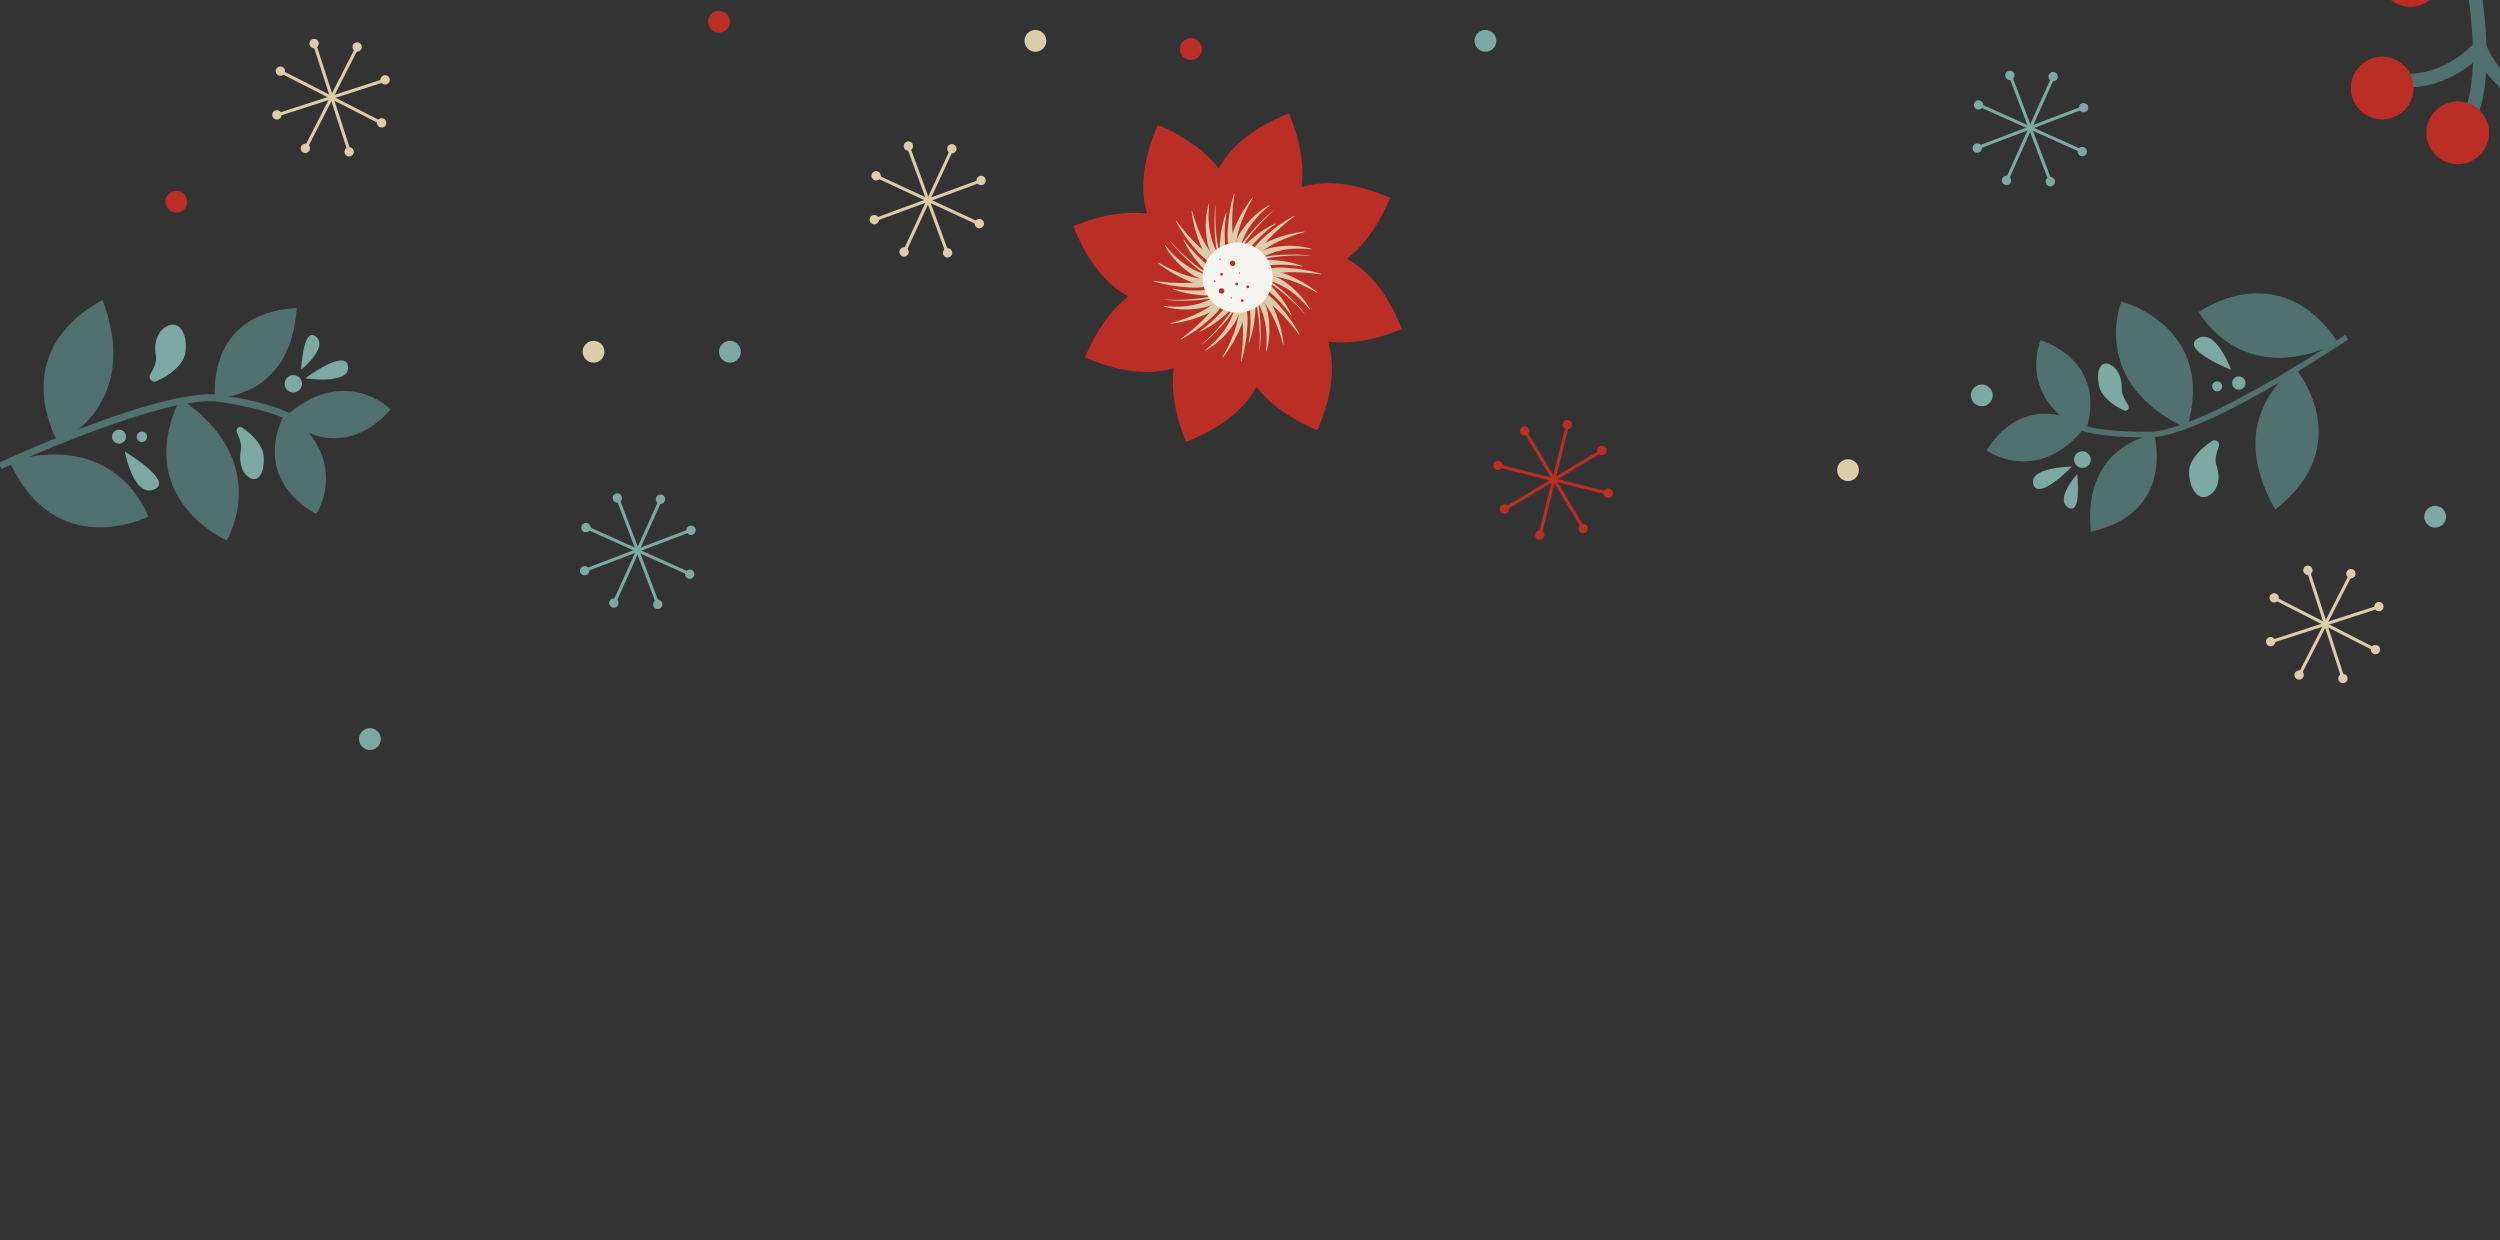 <svg width="375" height="186" viewBox="0 0 375 186" fill="none" xmlns="http://www.w3.org/2000/svg">
<rect x="0" y="0" width="375" height="186" fill="#333333" stroke="none"/>
<g clip-path="url(#clip0_1_3548)">
<path d="M187.229 42.482C187.229 42.482 170.229 47.496 177.915 66.285C197.653 58.489 187.229 42.482 187.229 42.482Z" fill="#BB2E26"/>
<path d="M186.171 43.361C186.171 43.361 170.606 34.888 162.754 53.608C182.226 62.051 186.171 43.361 186.171 43.361Z" fill="#BB2E26"/>
<path d="M184.803 43.234C184.803 43.234 179.789 26.234 161 33.92C168.797 53.658 184.803 43.234 184.803 43.234Z" fill="#BB2E26"/>
<path d="M183.921 42.174C183.921 42.174 192.395 26.609 173.675 18.757C165.232 38.229 183.921 42.174 183.921 42.174Z" fill="#BB2E26"/>
<path d="M184.051 40.803C184.051 40.803 201.051 35.789 193.366 17C173.627 24.797 184.051 40.803 184.051 40.803Z" fill="#BB2E26"/>
<path d="M185.109 39.926C185.109 39.926 200.675 48.4 208.527 29.68C189.055 21.237 185.109 39.926 185.109 39.926Z" fill="#BB2E26"/>
<path d="M186.48 40.054C186.48 40.054 191.494 57.054 210.284 49.368C202.487 29.63 186.48 40.054 186.48 40.054Z" fill="#BB2E26"/>
<path d="M187.358 41.111C187.358 41.111 178.885 56.677 197.605 64.529C206.048 45.057 187.358 41.111 187.358 41.111Z" fill="#BB2E26"/>
<path d="M186.12 54.191C186.367 52.473 186.503 50.722 186.433 48.994C186.289 47.268 186.106 45.634 185.715 43.919L185.787 43.877C187.036 45.251 187.249 47.226 187.099 48.996C187.005 50.767 186.705 52.515 186.2 54.21L186.12 54.191Z" fill="#DCCDAA"/>
<path d="M183.355 53.58C185.026 50.684 186.402 47.31 185.714 43.922L185.786 43.88C187.717 46.122 186.136 49.266 184.915 51.463C184.46 52.215 183.977 52.948 183.422 53.627L183.355 53.578V53.58Z" fill="#DCCDAA"/>
<path d="M180.809 52.484C182.28 51.322 183.576 49.89 184.447 48.234C184.699 47.681 184.935 47.115 185.152 46.552C185.471 45.803 185.648 45.021 185.898 44.177H185.981C186.453 45.92 185.804 47.781 184.702 49.141C183.659 50.528 182.355 51.702 180.851 52.554L180.807 52.484H180.809Z" fill="#DCCDAA"/>
<path d="M179.93 49.69C181.597 48.553 182.993 47.085 184.252 45.534C184.719 45.062 185.143 44.563 185.692 44.097L185.765 44.138C185.479 45.537 184.535 46.68 183.428 47.529C182.382 48.428 181.223 49.191 179.971 49.762L179.932 49.69H179.93Z" fill="#DCCDAA"/>
<path d="M180.071 51.827C182.529 49.665 184.669 47.113 186.125 44.169L186.15 44.177C185.704 45.781 184.741 47.191 183.653 48.428C182.568 49.64 181.356 50.911 180.068 51.824L180.071 51.827Z" fill="#DCCDAA"/>
<path d="M177.104 50.858C178.494 49.818 179.826 48.677 181 47.404C182.121 46.08 183.145 44.796 184.08 43.309L184.16 43.331C184.071 45.187 182.826 46.732 181.469 47.878C180.151 49.063 178.7 50.087 177.146 50.93L177.102 50.858H177.104Z" fill="#DCCDAA"/>
<path d="M175.586 48.472C178.816 47.604 182.176 46.194 184.084 43.309L184.165 43.331C183.943 46.28 180.605 47.385 178.186 48.078C177.331 48.289 176.471 48.464 175.6 48.553L175.586 48.469V48.472Z" fill="#DCCDAA"/>
<path d="M174.559 45.895C176.421 46.111 178.349 46.017 180.136 45.462C180.705 45.251 181.271 45.015 181.823 44.771C182.581 44.466 183.255 44.039 184.029 43.62L184.09 43.678C183.191 45.245 181.415 46.103 179.673 46.286C177.955 46.53 176.202 46.436 174.537 45.975L174.557 45.895H174.559Z" fill="#DCCDAA"/>
<path d="M175.913 43.301C177.897 43.678 179.922 43.625 181.909 43.417C182.575 43.414 183.227 43.359 183.942 43.417L183.965 43.498C182.774 44.286 181.298 44.427 179.914 44.244C178.538 44.139 177.178 43.858 175.891 43.378L175.916 43.298L175.913 43.301Z" fill="#DCCDAA"/>
<path d="M174.501 44.91C177.767 45.121 181.085 44.829 184.195 43.775L184.206 43.8C182.758 44.618 181.079 44.932 179.434 45.04C177.808 45.132 176.052 45.17 174.498 44.907L174.501 44.91Z" fill="#DCCDAA"/>
<path d="M173.088 42.127C174.805 42.374 176.556 42.51 178.285 42.441C180.01 42.297 181.645 42.113 183.359 41.722L183.401 41.794C182.027 43.043 180.052 43.257 178.282 43.107C176.512 43.012 174.764 42.713 173.068 42.208L173.088 42.127Z" fill="#DCCDAA"/>
<path d="M173.701 39.363C176.598 41.034 179.972 42.41 183.36 41.722L183.401 41.794C181.16 43.725 178.016 42.143 175.818 40.923C175.067 40.468 174.334 39.985 173.654 39.43L173.704 39.363H173.701Z" fill="#DCCDAA"/>
<path d="M174.798 36.813C175.96 38.284 177.392 39.58 179.049 40.451C179.601 40.703 180.167 40.939 180.73 41.156C181.479 41.475 182.262 41.652 183.105 41.902V41.985C181.363 42.457 179.501 41.808 178.141 40.706C176.754 39.663 175.58 38.359 174.729 36.855L174.798 36.81V36.813Z" fill="#DCCDAA"/>
<path d="M177.588 35.937C178.725 37.605 180.193 39 181.744 40.26C182.216 40.726 182.715 41.151 183.181 41.7L183.14 41.772C181.741 41.486 180.598 40.543 179.749 39.436C178.85 38.39 178.087 37.23 177.516 35.979L177.588 35.94V35.937Z" fill="#DCCDAA"/>
<path d="M175.455 36.078C177.617 38.537 180.169 40.676 183.113 42.133L183.105 42.158C181.501 41.711 180.092 40.748 178.854 39.66C177.642 38.576 176.371 37.363 175.458 36.076L175.455 36.078Z" fill="#DCCDAA"/>
<path d="M176.425 33.112C177.466 34.502 178.606 35.834 179.88 37.008C181.203 38.129 182.488 39.152 183.975 40.087L183.953 40.168C182.097 40.079 180.551 38.833 179.405 37.477C178.221 36.159 177.197 34.708 176.353 33.154L176.425 33.109V33.112Z" fill="#DCCDAA"/>
<path d="M178.813 31.592C179.681 34.821 181.091 38.181 183.976 40.09L183.954 40.171C181.005 39.949 179.9 36.611 179.207 34.192C178.996 33.337 178.821 32.477 178.732 31.606L178.816 31.592H178.813Z" fill="#DCCDAA"/>
<path d="M181.389 30.565C181.173 32.427 181.267 34.355 181.822 36.142C182.033 36.711 182.269 37.277 182.513 37.829C182.818 38.587 183.245 39.261 183.664 40.035L183.606 40.096C182.038 39.197 181.181 37.421 180.998 35.679C180.754 33.961 180.848 32.208 181.309 30.543L181.389 30.562V30.565Z" fill="#DCCDAA"/>
<path d="M183.983 31.916C183.606 33.9 183.659 35.925 183.867 37.912C183.869 38.578 183.925 39.23 183.867 39.946L183.786 39.968C182.998 38.778 182.857 37.302 183.04 35.917C183.145 34.541 183.425 33.181 183.905 31.894L183.986 31.919L183.983 31.916Z" fill="#DCCDAA"/>
<path d="M182.375 30.507C182.164 33.772 182.455 37.091 183.51 40.201L183.485 40.212C182.666 38.764 182.353 37.085 182.245 35.44C182.153 33.814 182.114 32.058 182.378 30.504L182.375 30.507Z" fill="#DCCDAA"/>
<path d="M185.154 29.095C184.907 30.812 184.771 32.563 184.84 34.291C184.985 36.017 185.168 37.651 185.559 39.366L185.487 39.408C184.238 38.034 184.025 36.059 184.174 34.289C184.269 32.518 184.568 30.77 185.073 29.075L185.154 29.095Z" fill="#DCCDAA"/>
<path d="M187.918 29.708C186.248 32.605 184.872 35.978 185.56 39.366L185.488 39.408C183.557 37.166 185.138 34.022 186.359 31.825C186.814 31.073 187.297 30.34 187.852 29.661L187.918 29.711V29.708Z" fill="#DCCDAA"/>
<path d="M190.468 30.804C188.998 31.966 187.702 33.398 186.831 35.054C186.578 35.606 186.342 36.173 186.126 36.736C185.807 37.485 185.629 38.267 185.379 39.111H185.296C184.825 37.368 185.474 35.507 186.575 34.147C187.619 32.76 188.923 31.586 190.426 30.734L190.471 30.804H190.468Z" fill="#DCCDAA"/>
<path d="M191.345 33.595C189.677 34.732 188.281 36.2 187.022 37.751C186.556 38.223 186.131 38.722 185.582 39.188L185.51 39.147C185.795 37.748 186.739 36.605 187.846 35.756C188.892 34.857 190.052 34.094 191.303 33.523L191.342 33.595H191.345Z" fill="#DCCDAA"/>
<path d="M191.202 31.459C188.744 33.62 186.605 36.173 185.148 39.117L185.123 39.108C185.57 37.505 186.532 36.095 187.62 34.858C188.705 33.645 189.917 32.375 191.205 31.462L191.202 31.459Z" fill="#DCCDAA"/>
<path d="M194.167 32.43C192.777 33.47 191.445 34.61 190.272 35.884C189.151 37.207 188.127 38.492 187.192 39.979L187.111 39.957C187.2 38.101 188.446 36.555 189.803 35.41C191.121 34.225 192.572 33.201 194.125 32.357L194.17 32.43H194.167Z" fill="#DCCDAA"/>
<path d="M195.688 34.816C192.459 35.684 189.099 37.094 187.19 39.979L187.109 39.957C187.331 37.008 190.669 35.904 193.089 35.21C193.943 34.999 194.803 34.824 195.675 34.735L195.688 34.819V34.816Z" fill="#DCCDAA"/>
<path d="M196.716 37.393C194.854 37.177 192.926 37.271 191.139 37.826C190.571 38.037 190.005 38.273 189.452 38.517C188.695 38.822 188.021 39.249 187.247 39.668L187.186 39.61C188.085 38.042 189.86 37.185 191.603 37.002C193.32 36.758 195.074 36.852 196.738 37.313L196.719 37.393H196.716Z" fill="#DCCDAA"/>
<path d="M195.364 39.987C193.381 39.61 191.355 39.663 189.368 39.871C188.703 39.874 188.051 39.929 187.335 39.871L187.312 39.791C188.503 39.002 189.979 38.861 191.363 39.044C192.74 39.15 194.099 39.43 195.387 39.91L195.362 39.99L195.364 39.987Z" fill="#DCCDAA"/>
<path d="M196.774 38.378C193.508 38.167 190.19 38.459 187.079 39.513L187.068 39.488C188.517 38.669 190.195 38.356 191.841 38.248C193.467 38.156 195.223 38.117 196.777 38.381L196.774 38.378Z" fill="#DCCDAA"/>
<path d="M198.188 41.161C196.471 40.914 194.72 40.778 192.991 40.847C191.266 40.992 189.631 41.175 187.917 41.566L187.875 41.494C189.248 40.245 191.224 40.032 192.994 40.181C194.764 40.276 196.512 40.575 198.208 41.08L198.188 41.161Z" fill="#DCCDAA"/>
<path d="M197.575 43.924C194.678 42.254 191.304 40.878 187.917 41.566L187.875 41.494C190.117 39.563 193.26 41.144 195.458 42.365C196.21 42.82 196.942 43.303 197.622 43.858L197.572 43.924H197.575Z" fill="#DCCDAA"/>
<path d="M196.481 46.471C195.318 45.001 193.887 43.705 192.23 42.834C191.678 42.581 191.112 42.345 190.549 42.129C189.8 41.81 189.017 41.632 188.174 41.383V41.299C189.916 40.828 191.778 41.477 193.138 42.578C194.525 43.622 195.698 44.926 196.55 46.429L196.481 46.474V46.471Z" fill="#DCCDAA"/>
<path d="M193.687 47.348C192.55 45.68 191.082 44.285 189.531 43.025C189.059 42.559 188.56 42.134 188.094 41.585L188.135 41.513C189.534 41.798 190.677 42.742 191.526 43.849C192.425 44.895 193.188 46.055 193.759 47.306L193.687 47.345V47.348Z" fill="#DCCDAA"/>
<path d="M195.824 47.209C193.662 44.751 191.11 42.611 188.166 41.155L188.174 41.13C189.778 41.577 191.188 42.539 192.425 43.627C193.637 44.712 194.908 45.924 195.821 47.212L195.824 47.209Z" fill="#DCCDAA"/>
<path d="M194.853 50.176C193.812 48.786 192.672 47.454 191.398 46.28C190.075 45.159 188.79 44.136 187.303 43.201L187.325 43.12C189.181 43.209 190.727 44.455 191.873 45.812C193.057 47.129 194.081 48.581 194.925 50.134L194.853 50.179V50.176Z" fill="#DCCDAA"/>
<path d="M192.466 51.696C191.598 48.467 190.188 45.107 187.303 43.198L187.325 43.117C190.274 43.339 191.379 46.677 192.072 49.096C192.283 49.951 192.458 50.811 192.547 51.682L192.464 51.696H192.466Z" fill="#DCCDAA"/>
<path d="M189.888 52.723C190.105 50.861 190.011 48.933 189.456 47.146C189.245 46.577 189.009 46.011 188.765 45.459C188.46 44.702 188.032 44.028 187.613 43.253L187.672 43.192C189.239 44.091 190.097 45.867 190.28 47.609C190.524 49.327 190.429 51.081 189.969 52.745L189.888 52.726V52.723Z" fill="#DCCDAA"/>
<path d="M187.294 51.369C187.671 49.385 187.618 47.359 187.41 45.373C187.408 44.707 187.352 44.055 187.41 43.339L187.491 43.317C188.279 44.507 188.42 45.983 188.237 47.368C188.132 48.744 187.851 50.103 187.371 51.391L187.291 51.366L187.294 51.369Z" fill="#DCCDAA"/>
<path d="M188.902 52.781C189.113 49.516 188.822 46.197 187.768 43.087L187.793 43.076C188.611 44.524 188.925 46.203 189.033 47.848C189.124 49.474 189.163 51.23 188.9 52.784L188.902 52.781Z" fill="#DCCDAA"/>
<path d="M185.637 46.901C188.541 46.901 190.895 44.547 190.895 41.644C190.895 38.74 188.541 36.386 185.637 36.386C182.733 36.386 180.379 38.74 180.379 41.644C180.379 44.547 182.733 46.901 185.637 46.901Z" fill="#F6F4EE"/>
<path d="M184.886 39.91C185.114 39.91 185.299 39.725 185.299 39.496C185.299 39.268 185.114 39.083 184.886 39.083C184.658 39.083 184.473 39.268 184.473 39.496C184.473 39.725 184.658 39.91 184.886 39.91Z" fill="#BB2E26"/>
<path d="M183.228 44.055C183.456 44.055 183.641 43.87 183.641 43.642C183.641 43.414 183.456 43.228 183.228 43.228C183 43.228 182.814 43.414 182.814 43.642C182.814 43.87 183 44.055 183.228 44.055Z" fill="#BB2E26"/>
<path d="M183.228 41.361C183.343 41.361 183.436 41.268 183.436 41.153C183.436 41.038 183.343 40.945 183.228 40.945C183.113 40.945 183.02 41.038 183.02 41.153C183.02 41.268 183.113 41.361 183.228 41.361Z" fill="#BB2E26"/>
<path d="M185.509 42.812C185.624 42.812 185.717 42.719 185.717 42.604C185.717 42.489 185.624 42.396 185.509 42.396C185.394 42.396 185.301 42.489 185.301 42.604C185.301 42.719 185.394 42.812 185.509 42.812Z" fill="#BB2E26"/>
<path d="M187.165 43.229C187.28 43.229 187.374 43.135 187.374 43.02C187.374 42.905 187.28 42.812 187.165 42.812C187.05 42.812 186.957 42.905 186.957 43.02C186.957 43.135 187.05 43.229 187.165 43.229Z" fill="#BB2E26"/>
<path d="M186.337 45.301C186.452 45.301 186.546 45.208 186.546 45.093C186.546 44.978 186.452 44.885 186.337 44.885C186.222 44.885 186.129 44.978 186.129 45.093C186.129 45.208 186.222 45.301 186.337 45.301Z" fill="#BB2E26"/>
<path d="M185.921 41.05C185.978 41.05 186.024 41.004 186.024 40.947C186.024 40.891 185.978 40.845 185.921 40.845C185.864 40.845 185.818 40.891 185.818 40.947C185.818 41.004 185.864 41.05 185.921 41.05Z" fill="#BB2E26"/>
<path d="M184.679 44.78C184.736 44.78 184.782 44.734 184.782 44.677C184.782 44.62 184.736 44.574 184.679 44.574C184.622 44.574 184.576 44.62 184.576 44.677C184.576 44.734 184.622 44.78 184.679 44.78Z" fill="#BB2E26"/>
<path d="M182.191 42.293C182.247 42.293 182.293 42.247 182.293 42.191C182.293 42.134 182.247 42.088 182.191 42.088C182.134 42.088 182.088 42.134 182.088 42.191C182.088 42.247 182.134 42.293 182.191 42.293Z" fill="#BB2E26"/>
<path d="M183.019 38.975C183.076 38.975 183.122 38.929 183.122 38.872C183.122 38.816 183.076 38.77 183.019 38.77C182.962 38.77 182.916 38.816 182.916 38.872C182.916 38.929 182.962 38.975 183.019 38.975Z" fill="#BB2E26"/>
<path d="M370.433 -5.542C370.433 -5.542 374.623 13.584 369.141 19.491" stroke="#50716D" stroke-width="2.046" stroke-miterlimit="10"/>
<path d="M371.888 7.169C371.888 7.169 366.393 13.473 358.51 11.808" stroke="#50716D" stroke-width="2.046" stroke-miterlimit="10"/>
<path d="M371.777 6.641C371.777 6.641 374.298 14.23 382.247 15.564" stroke="#50716D" stroke-width="2.046" stroke-miterlimit="10"/>
<path d="M357.328 17.912C359.926 17.912 362.033 15.806 362.033 13.207C362.033 10.609 359.926 8.502 357.328 8.502C354.729 8.502 352.623 10.609 352.623 13.207C352.623 15.806 354.729 17.912 357.328 17.912Z" fill="#BB2E26"/>
<path d="M368.662 24.625C371.26 24.625 373.367 22.519 373.367 19.921C373.367 17.322 371.26 15.216 368.662 15.216C366.063 15.216 363.957 17.322 363.957 19.921C363.957 22.519 366.063 24.625 368.662 24.625Z" fill="#BB2E26"/>
<path d="M407.624 11.018C407.624 11.018 364.471 2.353 353.74 -26.853" stroke="#50716D" stroke-width="2.455" stroke-miterlimit="10"/>
<path d="M361.55 1.024C364.149 1.024 366.255 -1.083 366.255 -3.681C366.255 -6.279 364.149 -8.386 361.55 -8.386C358.952 -8.386 356.846 -6.279 356.846 -3.681C356.846 -1.083 358.952 1.024 361.55 1.024Z" fill="#BB2E26"/>
<path d="M323.123 65.171C323.123 65.171 312.332 66.501 313.623 79.75C326.491 76.905 323.123 65.171 323.123 65.171Z" fill="#50716D"/>
<path d="M344.293 55.208C344.293 55.208 333.163 62.28 341.285 76.422C353.919 66.582 344.293 55.208 344.293 55.208Z" fill="#50716D"/>
<path d="M318.2 45.227C318.2 45.227 313.229 57.44 328.044 64.259C332.637 48.918 318.2 45.227 318.2 45.227Z" fill="#50716D"/>
<path d="M329.832 46.795C329.832 46.795 336.023 58.438 350.751 51.433C341.918 38.078 329.832 46.795 329.832 46.795Z" fill="#50716D"/>
<path d="M306.093 51.05C306.093 51.05 302.334 59.703 312.818 64.826C316.359 53.93 306.093 51.05 306.093 51.05Z" fill="#50716D"/>
<path d="M298 67.568C298 67.568 305.655 73.081 312.891 63.926C302.997 58.149 298 67.568 298 67.568Z" fill="#50716D"/>
<path d="M352 50.569C352 50.569 330.331 65.192 322.345 65.192C314.359 65.192 312.392 64.175 312.392 64.175" stroke="#50716D" stroke-width="0.837" stroke-miterlimit="10"/>
<path d="M332.821 66.997C333.072 66.371 332.383 65.786 331.815 66.146C330.06 67.258 328.296 69.145 328.357 70.885C328.457 73.73 329.965 75.19 331.398 74.305C332.831 73.418 333.086 71.486 332.459 69.8C332.168 69.022 332.442 67.938 332.821 66.997Z" fill="#7CAAA3"/>
<path d="M319.185 60.68C319.522 61.178 319.137 61.782 318.622 61.561C317.032 60.871 315.257 59.521 314.899 58.022C314.311 55.57 315.114 54.092 316.405 54.635C317.696 55.179 318.342 56.796 318.258 58.336C318.221 59.047 318.679 59.934 319.185 60.682V60.68Z" fill="#7CAAA3"/>
<path d="M335.822 58.453C336.373 58.453 336.82 58.006 336.82 57.455C336.82 56.904 336.373 56.457 335.822 56.457C335.271 56.457 334.824 56.904 334.824 57.455C334.824 58.006 335.271 58.453 335.822 58.453Z" fill="#7CAAA3"/>
<path d="M332.577 58.704C332.99 58.704 333.326 58.368 333.326 57.955C333.326 57.541 332.99 57.206 332.577 57.206C332.163 57.206 331.828 57.541 331.828 57.955C331.828 58.368 332.163 58.704 332.577 58.704Z" fill="#7CAAA3"/>
<path d="M312.36 70.184C313.05 70.184 313.609 69.625 313.609 68.936C313.609 68.246 313.05 67.687 312.36 67.687C311.67 67.687 311.111 68.246 311.111 68.936C311.111 69.625 311.67 70.184 312.36 70.184Z" fill="#7CAAA3"/>
<path d="M310.797 69.981C310.797 69.981 305.737 75.227 305.001 72.642C304.265 70.057 310.797 69.981 310.797 69.981Z" fill="#7CAAA3"/>
<path d="M311.576 71.109C311.576 71.109 312.308 77.369 310.239 76.135C308.17 74.901 311.576 71.109 311.576 71.109Z" fill="#7CAAA3"/>
<path d="M334.663 55.474C334.663 55.474 326.924 52.411 329.653 50.776C332.381 49.14 334.663 55.474 334.663 55.474Z" fill="#7CAAA3"/>
<path d="M32.256 59.654C32.256 59.654 43.619 60.087 44.504 46.193C30.742 46.976 32.256 59.654 32.256 59.654Z" fill="#50716D"/>
<path d="M8.733 66.399C8.733 66.399 21.406 60.959 15.387 45C0.696 53.045 8.733 66.399 8.733 66.399Z" fill="#50716D"/>
<path d="M34 81.068C34 81.068 41.176 69.291 27.023 59.774C19.714 74.843 34 81.068 34 81.068Z" fill="#50716D"/>
<path d="M22.253 77.503C22.253 77.503 17.81 64.446 1.434 69.215C8.319 84.483 22.253 77.503 22.253 77.503Z" fill="#50716D"/>
<path d="M47.474 77.083C47.474 77.083 52.801 68.779 42.836 61.734C37.357 72.389 47.474 77.083 47.474 77.083Z" fill="#50716D"/>
<path d="M58.592 61.385C58.592 61.385 51.61 54.413 42.609 62.653C51.858 70.273 58.592 61.385 58.592 61.385Z" fill="#50716D"/>
<path d="M0 69.897C0 69.897 24.818 58.425 33.064 59.761C41.31 61.098 43.168 62.476 43.168 62.476" stroke="#50716D" stroke-width="1.044" stroke-miterlimit="10"/>
<path d="M22.55 56.146C22.187 56.749 22.798 57.469 23.445 57.193C25.445 56.337 27.58 54.684 27.807 52.878C28.18 49.926 26.865 48.164 25.238 48.84C23.612 49.516 23.022 51.468 23.39 53.314C23.56 54.167 23.095 55.238 22.547 56.146H22.55Z" fill="#7CAAA3"/>
<path d="M35.569 64.951C35.306 64.382 35.804 63.82 36.297 64.136C37.822 65.115 39.43 66.806 39.55 68.414C39.745 71.043 38.67 72.437 37.428 71.659C36.185 70.881 35.791 69.103 36.133 67.529C36.292 66.801 35.966 65.809 35.569 64.953V64.951Z" fill="#7CAAA3"/>
<path d="M17.855 66.54C18.431 66.54 18.899 66.072 18.899 65.496C18.899 64.919 18.431 64.452 17.855 64.452C17.278 64.452 16.811 64.919 16.811 65.496C16.811 66.072 17.278 66.54 17.855 66.54Z" fill="#7CAAA3"/>
<path d="M21.285 66.307C21.718 66.307 22.068 65.957 22.068 65.524C22.068 65.092 21.718 64.741 21.285 64.741C20.852 64.741 20.502 65.092 20.502 65.524C20.502 65.957 20.852 66.307 21.285 66.307Z" fill="#7CAAA3"/>
<path d="M43.996 58.873C44.717 58.873 45.302 58.289 45.302 57.568C45.302 56.847 44.717 56.263 43.996 56.263C43.276 56.263 42.691 56.847 42.691 57.568C42.691 58.289 43.276 58.873 43.996 58.873Z" fill="#7CAAA3"/>
<path d="M45.783 56.749C45.783 56.749 51.886 52.178 52.212 54.971C52.539 57.764 45.783 56.749 45.783 56.749Z" fill="#7CAAA3"/>
<path d="M45.17 55.457C45.17 55.457 45.46 48.871 47.391 50.489C49.32 52.108 45.17 55.457 45.17 55.457Z" fill="#7CAAA3"/>
<path d="M18.719 67.735C18.719 67.735 26.195 72.194 23.104 73.423C20.013 74.655 18.719 67.735 18.719 67.735Z" fill="#7CAAA3"/>
<path d="M135.817 37.431L142.808 22.335" stroke="#DCCDAA" stroke-width="0.466" stroke-miterlimit="10"/>
<path d="M135.608 38.495C135.994 38.495 136.307 38.182 136.307 37.795C136.307 37.409 135.994 37.096 135.608 37.096C135.221 37.096 134.908 37.409 134.908 37.795C134.908 38.182 135.221 38.495 135.608 38.495Z" fill="#DCCDAA"/>
<path d="M142.78 23.01C143.166 23.01 143.479 22.697 143.479 22.31C143.479 21.924 143.166 21.611 142.78 21.611C142.393 21.611 142.08 21.924 142.08 22.31C142.08 22.697 142.393 23.01 142.78 23.01Z" fill="#DCCDAA"/>
<path d="M131.553 32.841L147.168 27.109" stroke="#DCCDAA" stroke-width="0.466" stroke-miterlimit="10"/>
<path d="M131.143 33.651C131.529 33.651 131.843 33.338 131.843 32.952C131.843 32.565 131.529 32.252 131.143 32.252C130.757 32.252 130.443 32.565 130.443 32.952C130.443 33.338 130.757 33.651 131.143 33.651Z" fill="#DCCDAA"/>
<path d="M147.162 27.772C147.549 27.772 147.862 27.459 147.862 27.073C147.862 26.686 147.549 26.373 147.162 26.373C146.776 26.373 146.463 26.686 146.463 27.073C146.463 27.459 146.776 27.772 147.162 27.772Z" fill="#DCCDAA"/>
<path d="M131.783 26.581L146.879 33.573" stroke="#DCCDAA" stroke-width="0.466" stroke-miterlimit="10"/>
<path d="M131.414 27.069C131.801 27.069 132.114 26.755 132.114 26.369C132.114 25.983 131.801 25.669 131.414 25.669C131.028 25.669 130.715 25.983 130.715 26.369C130.715 26.755 131.028 27.069 131.414 27.069Z" fill="#DCCDAA"/>
<path d="M146.901 34.244C147.287 34.244 147.6 33.931 147.6 33.545C147.6 33.158 147.287 32.845 146.901 32.845C146.514 32.845 146.201 33.158 146.201 33.545C146.201 33.931 146.514 34.244 146.901 34.244Z" fill="#DCCDAA"/>
<path d="M136.371 22.318L142.099 37.934" stroke="#DCCDAA" stroke-width="0.466" stroke-miterlimit="10"/>
<path d="M136.256 22.609C136.643 22.609 136.956 22.296 136.956 21.91C136.956 21.523 136.643 21.21 136.256 21.21C135.87 21.21 135.557 21.523 135.557 21.91C135.557 22.296 135.87 22.609 136.256 22.609Z" fill="#DCCDAA"/>
<path d="M142.135 38.63C142.521 38.63 142.835 38.316 142.835 37.93C142.835 37.544 142.521 37.23 142.135 37.23C141.749 37.23 141.435 37.544 141.435 37.93C141.435 38.316 141.749 38.63 142.135 38.63Z" fill="#DCCDAA"/>
<path d="M351.341 101.366L346.219 85.537" stroke="#DCCDAA" stroke-width="0.466" stroke-miterlimit="10"/>
<path d="M351.44 102.478C351.826 102.478 352.139 102.165 352.139 101.779C352.139 101.392 351.826 101.079 351.44 101.079C351.053 101.079 350.74 101.392 350.74 101.779C350.74 102.165 351.053 102.478 351.44 102.478Z" fill="#DCCDAA"/>
<path d="M346.182 86.24C346.568 86.24 346.881 85.927 346.881 85.541C346.881 85.154 346.568 84.841 346.182 84.841C345.796 84.841 345.482 85.154 345.482 85.541C345.482 85.927 345.796 86.24 346.182 86.24Z" fill="#DCCDAA"/>
<path d="M345.092 100.894L352.66 86.081" stroke="#DCCDAA" stroke-width="0.466" stroke-miterlimit="10"/>
<path d="M344.871 101.954C345.258 101.954 345.571 101.641 345.571 101.254C345.571 100.868 345.258 100.555 344.871 100.555C344.485 100.555 344.172 100.868 344.172 101.254C344.172 101.641 344.485 101.954 344.871 101.954Z" fill="#DCCDAA"/>
<path d="M352.637 86.756C353.023 86.756 353.337 86.442 353.337 86.056C353.337 85.67 353.023 85.356 352.637 85.356C352.251 85.356 351.938 85.67 351.938 86.056C351.938 86.442 352.251 86.756 352.637 86.756Z" fill="#DCCDAA"/>
<path d="M341.008 96.145L356.836 91.023" stroke="#DCCDAA" stroke-width="0.466" stroke-miterlimit="10"/>
<path d="M340.596 96.943C340.982 96.943 341.296 96.63 341.296 96.243C341.296 95.857 340.982 95.544 340.596 95.544C340.21 95.544 339.896 95.857 339.896 96.243C339.896 96.63 340.21 96.943 340.596 96.943Z" fill="#DCCDAA"/>
<path d="M356.834 91.686C357.221 91.686 357.534 91.373 357.534 90.986C357.534 90.6 357.221 90.287 356.834 90.287C356.448 90.287 356.135 90.6 356.135 90.986C356.135 91.373 356.448 91.686 356.834 91.686Z" fill="#DCCDAA"/>
<path d="M341.482 89.898L356.3 97.467" stroke="#DCCDAA" stroke-width="0.466" stroke-miterlimit="10"/>
<path d="M341.125 90.377C341.512 90.377 341.825 90.064 341.825 89.677C341.825 89.291 341.512 88.978 341.125 88.978C340.739 88.978 340.426 89.291 340.426 89.677C340.426 90.064 340.739 90.377 341.125 90.377Z" fill="#DCCDAA"/>
<path d="M356.319 98.141C356.705 98.141 357.018 97.828 357.018 97.442C357.018 97.055 356.705 96.742 356.319 96.742C355.932 96.742 355.619 97.055 355.619 97.442C355.619 97.828 355.932 98.141 356.319 98.141Z" fill="#DCCDAA"/>
<path d="M52.272 22.357L47.15 6.528" stroke="#DCCDAA" stroke-width="0.466" stroke-miterlimit="10"/>
<path d="M52.371 23.47C52.758 23.47 53.071 23.157 53.071 22.77C53.071 22.384 52.758 22.071 52.371 22.071C51.985 22.071 51.672 22.384 51.672 22.77C51.672 23.157 51.985 23.47 52.371 23.47Z" fill="#DCCDAA"/>
<path d="M47.114 7.232C47.5 7.232 47.813 6.919 47.813 6.533C47.813 6.146 47.5 5.833 47.114 5.833C46.727 5.833 46.414 6.146 46.414 6.533C46.414 6.919 46.727 7.232 47.114 7.232Z" fill="#DCCDAA"/>
<path d="M46.025 21.887L53.594 7.073" stroke="#DCCDAA" stroke-width="0.466" stroke-miterlimit="10"/>
<path d="M45.805 22.946C46.191 22.946 46.505 22.633 46.505 22.247C46.505 21.86 46.191 21.547 45.805 21.547C45.419 21.547 45.105 21.86 45.105 22.247C45.105 22.633 45.419 22.946 45.805 22.946Z" fill="#DCCDAA"/>
<path d="M53.571 7.748C53.957 7.748 54.27 7.435 54.27 7.048C54.27 6.662 53.957 6.349 53.571 6.349C53.184 6.349 52.871 6.662 52.871 7.048C52.871 7.435 53.184 7.748 53.571 7.748Z" fill="#DCCDAA"/>
<path d="M41.941 17.137L57.77 12.015" stroke="#DCCDAA" stroke-width="0.466" stroke-miterlimit="10"/>
<path d="M41.53 17.93C41.916 17.93 42.229 17.617 42.229 17.231C42.229 16.845 41.916 16.531 41.53 16.531C41.143 16.531 40.83 16.845 40.83 17.231C40.83 17.617 41.143 17.93 41.53 17.93Z" fill="#DCCDAA"/>
<path d="M57.768 12.678C58.154 12.678 58.468 12.364 58.468 11.978C58.468 11.591 58.154 11.278 57.768 11.278C57.382 11.278 57.069 11.591 57.069 11.978C57.069 12.364 57.382 12.678 57.768 12.678Z" fill="#DCCDAA"/>
<path d="M42.414 10.89L57.232 18.458" stroke="#DCCDAA" stroke-width="0.466" stroke-miterlimit="10"/>
<path d="M42.057 11.368C42.443 11.368 42.757 11.055 42.757 10.668C42.757 10.282 42.443 9.969 42.057 9.969C41.671 9.969 41.357 10.282 41.357 10.668C41.357 11.055 41.671 11.368 42.057 11.368Z" fill="#DCCDAA"/>
<path d="M57.25 19.133C57.637 19.133 57.95 18.819 57.95 18.433C57.95 18.047 57.637 17.733 57.25 17.733C56.864 17.733 56.551 18.047 56.551 18.433C56.551 18.819 56.864 19.133 57.25 19.133Z" fill="#DCCDAA"/>
<path d="M237.295 78.911L228.736 64.645" stroke="#BB2E26" stroke-width="0.466" stroke-miterlimit="10"/>
<path d="M237.483 79.987C237.869 79.987 238.182 79.674 238.182 79.287C238.182 78.901 237.869 78.588 237.483 78.588C237.096 78.588 236.783 78.901 236.783 79.287C236.783 79.674 237.096 79.987 237.483 79.987Z" fill="#BB2E26"/>
<path d="M228.7 65.353C229.086 65.353 229.399 65.04 229.399 64.653C229.399 64.267 229.086 63.954 228.7 63.954C228.313 63.954 228 64.267 228 64.653C228 65.04 228.313 65.353 228.7 65.353Z" fill="#BB2E26"/>
<path d="M231.097 79.855L235.135 63.716" stroke="#BB2E26" stroke-width="0.466" stroke-miterlimit="10"/>
<path d="M230.963 80.956C231.349 80.956 231.663 80.643 231.663 80.256C231.663 79.87 231.349 79.557 230.963 79.557C230.577 79.557 230.263 79.87 230.263 80.256C230.263 80.643 230.577 80.956 230.963 80.956Z" fill="#BB2E26"/>
<path d="M235.104 64.399C235.49 64.399 235.803 64.086 235.803 63.7C235.803 63.313 235.49 63 235.104 63C234.717 63 234.404 63.313 234.404 63.7C234.404 64.086 234.717 64.399 235.104 64.399Z" fill="#BB2E26"/>
<path d="M226.051 76.149L240.316 67.591" stroke="#BB2E26" stroke-width="0.466" stroke-miterlimit="10"/>
<path d="M225.67 77.037C226.057 77.037 226.37 76.724 226.37 76.338C226.37 75.951 226.057 75.638 225.67 75.638C225.284 75.638 224.971 75.951 224.971 76.338C224.971 76.724 225.284 77.037 225.67 77.037Z" fill="#BB2E26"/>
<path d="M240.305 68.257C240.691 68.257 241.005 67.944 241.005 67.558C241.005 67.172 240.691 66.858 240.305 66.858C239.919 66.858 239.605 67.172 239.605 67.558C239.605 67.944 239.919 68.257 240.305 68.257Z" fill="#BB2E26"/>
<path d="M225.1 69.959L241.239 73.993" stroke="#BB2E26" stroke-width="0.466" stroke-miterlimit="10"/>
<path d="M224.7 70.519C225.086 70.519 225.399 70.206 225.399 69.82C225.399 69.433 225.086 69.12 224.7 69.12C224.313 69.12 224 69.433 224 69.82C224 70.206 224.313 70.519 224.7 70.519Z" fill="#BB2E26"/>
<path d="M241.256 74.659C241.643 74.659 241.956 74.346 241.956 73.96C241.956 73.573 241.643 73.26 241.256 73.26C240.87 73.26 240.557 73.573 240.557 73.96C240.557 74.346 240.87 74.659 241.256 74.659Z" fill="#BB2E26"/>
<path d="M312.134 16.271L296.584 22.179" stroke="#7CAAA3" stroke-width="0.466" stroke-miterlimit="10"/>
<path d="M312.537 16.852C312.924 16.852 313.237 16.539 313.237 16.153C313.237 15.766 312.924 15.453 312.537 15.453C312.151 15.453 311.838 15.766 311.838 16.153C311.838 16.539 312.151 16.852 312.537 16.852Z" fill="#7CAAA3"/>
<path d="M296.588 22.915C296.975 22.915 297.288 22.602 297.288 22.216C297.288 21.829 296.975 21.516 296.588 21.516C296.202 21.516 295.889 21.829 295.889 22.216C295.889 22.602 296.202 22.915 296.588 22.915Z" fill="#7CAAA3"/>
<path d="M311.975 22.531L296.801 15.715" stroke="#7CAAA3" stroke-width="0.466" stroke-miterlimit="10"/>
<path d="M312.348 23.439C312.734 23.439 313.048 23.126 313.048 22.74C313.048 22.353 312.734 22.04 312.348 22.04C311.962 22.04 311.648 22.353 311.648 22.74C311.648 23.126 311.962 23.439 312.348 23.439Z" fill="#7CAAA3"/>
<path d="M296.78 16.443C297.166 16.443 297.479 16.13 297.479 15.743C297.479 15.357 297.166 15.044 296.78 15.044C296.393 15.044 296.08 15.357 296.08 15.743C296.08 16.13 296.393 16.443 296.78 16.443Z" fill="#7CAAA3"/>
<path d="M307.435 26.851L301.524 11.297" stroke="#7CAAA3" stroke-width="0.466" stroke-miterlimit="10"/>
<path d="M307.551 27.956C307.938 27.956 308.251 27.643 308.251 27.256C308.251 26.87 307.938 26.557 307.551 26.557C307.165 26.557 306.852 26.87 306.852 27.256C306.852 27.643 307.165 27.956 307.551 27.956Z" fill="#7CAAA3"/>
<path d="M301.487 12.005C301.873 12.005 302.186 11.691 302.186 11.305C302.186 10.919 301.873 10.605 301.487 10.605C301.1 10.605 300.787 10.919 300.787 11.305C300.787 11.691 301.1 12.005 301.487 12.005Z" fill="#7CAAA3"/>
<path d="M301.174 26.692L307.994 11.518" stroke="#7CAAA3" stroke-width="0.466" stroke-miterlimit="10"/>
<path d="M300.969 27.759C301.355 27.759 301.669 27.446 301.669 27.06C301.669 26.674 301.355 26.36 300.969 26.36C300.583 26.36 300.27 26.674 300.27 27.06C300.27 27.446 300.583 27.759 300.969 27.759Z" fill="#7CAAA3"/>
<path d="M307.961 12.193C308.348 12.193 308.661 11.879 308.661 11.493C308.661 11.107 308.348 10.793 307.961 10.793C307.575 10.793 307.262 11.107 307.262 11.493C307.262 11.879 307.575 12.193 307.961 12.193Z" fill="#7CAAA3"/>
<path d="M103.246 79.666L87.695 85.574" stroke="#7CAAA3" stroke-width="0.466" stroke-miterlimit="10"/>
<path d="M103.649 80.247C104.035 80.247 104.348 79.934 104.348 79.547C104.348 79.161 104.035 78.848 103.649 78.848C103.262 78.848 102.949 79.161 102.949 79.547C102.949 79.934 103.262 80.247 103.649 80.247Z" fill="#7CAAA3"/>
<path d="M87.7 86.31C88.086 86.31 88.399 85.997 88.399 85.61C88.399 85.224 88.086 84.911 87.7 84.911C87.313 84.911 87 85.224 87 85.61C87 85.997 87.313 86.31 87.7 86.31Z" fill="#7CAAA3"/>
<path d="M103.086 85.925L87.912 79.109" stroke="#7CAAA3" stroke-width="0.466" stroke-miterlimit="10"/>
<path d="M103.459 86.834C103.846 86.834 104.159 86.52 104.159 86.134C104.159 85.748 103.846 85.435 103.459 85.435C103.073 85.435 102.76 85.748 102.76 86.134C102.76 86.52 103.073 86.834 103.459 86.834Z" fill="#7CAAA3"/>
<path d="M87.891 79.838C88.277 79.838 88.591 79.524 88.591 79.138C88.591 78.752 88.277 78.439 87.891 78.439C87.505 78.439 87.191 78.752 87.191 79.138C87.191 79.524 87.505 79.838 87.891 79.838Z" fill="#7CAAA3"/>
<path d="M98.546 90.246L92.635 74.691" stroke="#7CAAA3" stroke-width="0.466" stroke-miterlimit="10"/>
<path d="M98.663 91.35C99.049 91.35 99.362 91.037 99.362 90.651C99.362 90.264 99.049 89.951 98.663 89.951C98.276 89.951 97.963 90.264 97.963 90.651C97.963 91.037 98.276 91.35 98.663 91.35Z" fill="#7CAAA3"/>
<path d="M92.598 75.399C92.984 75.399 93.298 75.086 93.298 74.7C93.298 74.313 92.984 74 92.598 74C92.212 74 91.899 74.313 91.899 74.7C91.899 75.086 92.212 75.399 92.598 75.399Z" fill="#7CAAA3"/>
<path d="M92.285 90.086L99.105 74.912" stroke="#7CAAA3" stroke-width="0.466" stroke-miterlimit="10"/>
<path d="M92.08 91.154C92.467 91.154 92.78 90.841 92.78 90.454C92.78 90.068 92.467 89.755 92.08 89.755C91.694 89.755 91.381 90.068 91.381 90.454C91.381 90.841 91.694 91.154 92.08 91.154Z" fill="#7CAAA3"/>
<path d="M99.073 75.587C99.459 75.587 99.772 75.274 99.772 74.888C99.772 74.501 99.459 74.188 99.073 74.188C98.686 74.188 98.373 74.501 98.373 74.888C98.373 75.274 98.686 75.587 99.073 75.587Z" fill="#7CAAA3"/>
<path d="M89.033 54.401C89.937 54.401 90.669 53.669 90.669 52.765C90.669 51.861 89.937 51.128 89.033 51.128C88.129 51.128 87.397 51.861 87.397 52.765C87.397 53.669 88.129 54.401 89.033 54.401Z" fill="#DCCDAA"/>
<path d="M155.312 7.762C156.216 7.762 156.949 7.029 156.949 6.126C156.949 5.222 156.216 4.489 155.312 4.489C154.408 4.489 153.676 5.222 153.676 6.126C153.676 7.029 154.408 7.762 155.312 7.762Z" fill="#DCCDAA"/>
<path d="M277.201 72.164C278.105 72.164 278.837 71.431 278.837 70.528C278.837 69.624 278.105 68.891 277.201 68.891C276.297 68.891 275.564 69.624 275.564 70.528C275.564 71.431 276.297 72.164 277.201 72.164Z" fill="#DCCDAA"/>
<path d="M109.49 54.401C110.394 54.401 111.126 53.669 111.126 52.765C111.126 51.861 110.394 51.128 109.49 51.128C108.586 51.128 107.853 51.861 107.853 52.765C107.853 53.669 108.586 54.401 109.49 54.401Z" fill="#7CAAA3"/>
<path d="M222.812 7.762C223.716 7.762 224.449 7.029 224.449 6.126C224.449 5.222 223.716 4.489 222.812 4.489C221.908 4.489 221.176 5.222 221.176 6.126C221.176 7.029 221.908 7.762 222.812 7.762Z" fill="#7CAAA3"/>
<path d="M297.271 60.947C298.175 60.947 298.908 60.214 298.908 59.31C298.908 58.407 298.175 57.674 297.271 57.674C296.367 57.674 295.635 58.407 295.635 59.31C295.635 60.214 296.367 60.947 297.271 60.947Z" fill="#7CAAA3"/>
<path d="M365.275 79.14C366.179 79.14 366.912 78.407 366.912 77.504C366.912 76.6 366.179 75.867 365.275 75.867C364.371 75.867 363.639 76.6 363.639 77.504C363.639 78.407 364.371 79.14 365.275 79.14Z" fill="#7CAAA3"/>
<path d="M55.486 112.495C56.39 112.495 57.122 111.762 57.122 110.858C57.122 109.954 56.39 109.222 55.486 109.222C54.582 109.222 53.849 109.954 53.849 110.858C53.849 111.762 54.582 112.495 55.486 112.495Z" fill="#7CAAA3"/>
<path d="M107.853 4.899C108.757 4.899 109.49 4.166 109.49 3.262C109.49 2.359 108.757 1.626 107.853 1.626C106.949 1.626 106.217 2.359 106.217 3.262C106.217 4.166 106.949 4.899 107.853 4.899Z" fill="#BB2E26"/>
<path d="M178.628 8.99C179.532 8.99 180.265 8.257 180.265 7.353C180.265 6.449 179.532 5.717 178.628 5.717C177.725 5.717 176.992 6.449 176.992 7.353C176.992 8.257 177.725 8.99 178.628 8.99Z" fill="#BB2E26"/>
<path d="M26.441 31.9C27.345 31.9 28.078 31.167 28.078 30.263C28.078 29.36 27.345 28.627 26.441 28.627C25.537 28.627 24.805 29.36 24.805 30.263C24.805 31.167 25.537 31.9 26.441 31.9Z" fill="#BB2E26"/>
</g>
<defs>
<clipPath id="clip0_1_3548">
<rect width="375" height="185.484" fill="white"/>
</clipPath>
</defs>
</svg>
